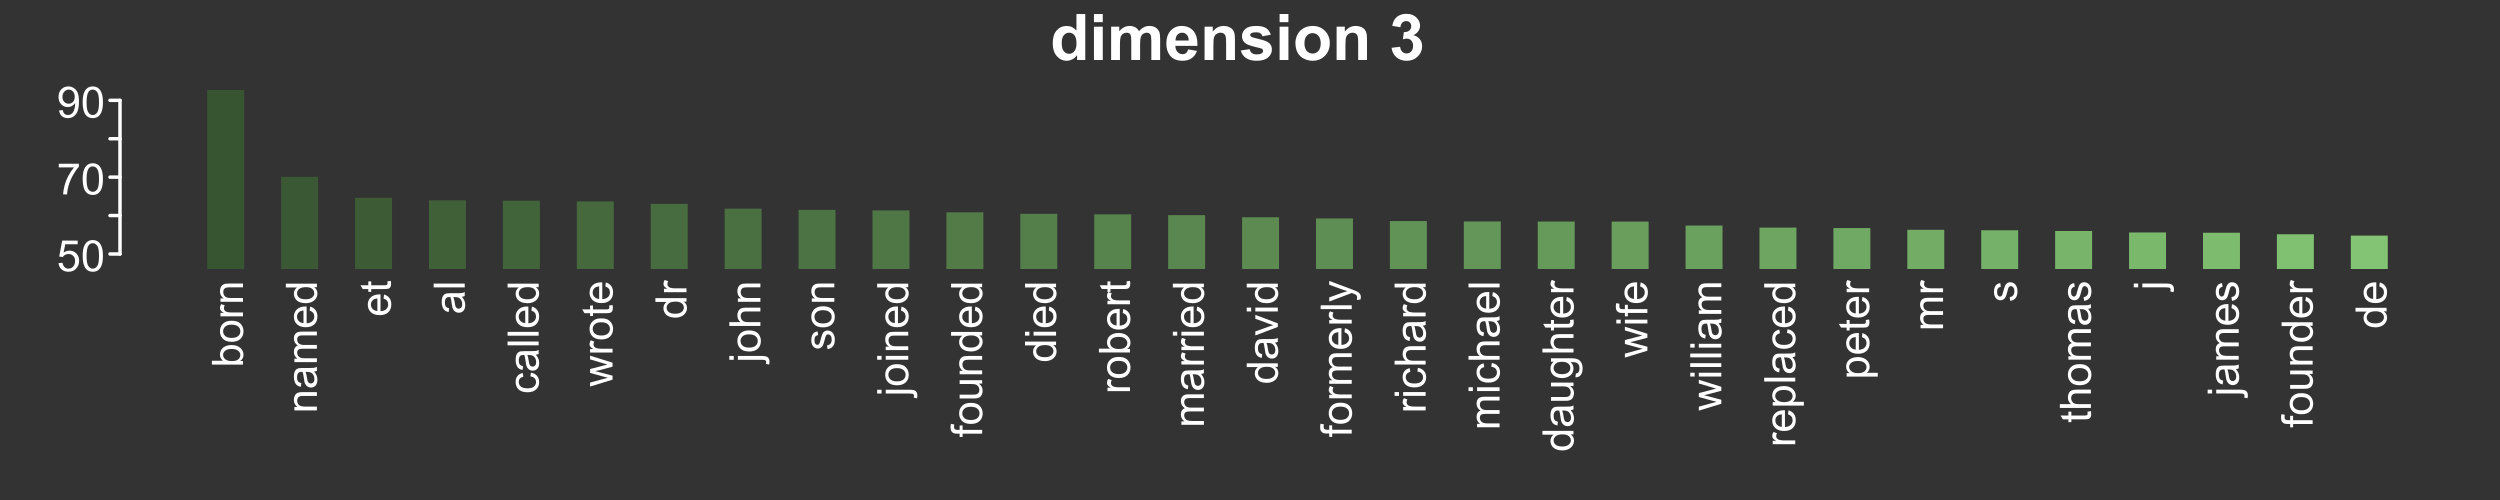 <?xml version="1.0" encoding="UTF-8"?>
<svg xmlns="http://www.w3.org/2000/svg" xmlns:xlink="http://www.w3.org/1999/xlink" width="720" height="144" viewBox="0 0 720 144">
<rect x="0" y="0" width="720" height="144" fill="#333333" stroke="none"/>
<defs>
<g>
<g id="glyph-0-0">
<path d="M 0 -1.836 L 0 -0.816 L -8.949 -0.816 L -8.949 -1.918 L -5.754 -1.918 C -6.336 -2.379 -6.629 -2.973 -6.629 -3.691 C -6.629 -4.09 -6.547 -4.469 -6.387 -4.824 C -6.227 -5.18 -6 -5.473 -5.711 -5.703 C -5.418 -5.934 -5.066 -6.113 -4.656 -6.242 C -4.246 -6.375 -3.805 -6.438 -3.34 -6.438 C -2.227 -6.438 -1.371 -6.164 -0.762 -5.617 C -0.156 -5.066 0.148 -4.406 0.148 -3.637 C 0.148 -2.871 -0.172 -2.273 -0.812 -1.836 L 0 -1.836 M -3.289 -1.824 C -2.512 -1.824 -1.949 -1.93 -1.605 -2.141 C -1.039 -2.488 -0.758 -2.957 -0.758 -3.547 C -0.758 -4.027 -0.965 -4.441 -1.383 -4.793 C -1.801 -5.141 -2.422 -5.316 -3.246 -5.316 C -4.094 -5.316 -4.719 -5.148 -5.121 -4.812 C -5.523 -4.477 -5.727 -4.07 -5.727 -3.594 C -5.727 -3.113 -5.516 -2.699 -5.098 -2.352 C -4.684 -2 -4.078 -1.824 -3.289 -1.824 Z M -3.289 -1.824 "/>
</g>
<g id="glyph-0-1">
<path d="M -3.242 -0.414 C -4.441 -0.414 -5.332 -0.75 -5.906 -1.418 C -6.387 -1.973 -6.629 -2.652 -6.629 -3.453 C -6.629 -4.344 -6.336 -5.074 -5.754 -5.641 C -5.168 -6.207 -4.363 -6.488 -3.332 -6.488 C -2.5 -6.488 -1.844 -6.363 -1.363 -6.113 C -0.887 -5.863 -0.516 -5.5 -0.25 -5.02 C 0.016 -4.543 0.148 -4.02 0.148 -3.453 C 0.148 -2.547 -0.145 -1.812 -0.727 -1.254 C -1.309 -0.695 -2.145 -0.414 -3.242 -0.414 M -3.242 -1.543 C -2.41 -1.543 -1.789 -1.727 -1.375 -2.086 C -0.965 -2.449 -0.758 -2.906 -0.758 -3.453 C -0.758 -4 -0.965 -4.453 -1.379 -4.816 C -1.793 -5.18 -2.426 -5.359 -3.277 -5.359 C -4.078 -5.359 -4.688 -5.176 -5.098 -4.812 C -5.512 -4.449 -5.719 -3.996 -5.719 -3.453 C -5.719 -2.906 -5.512 -2.449 -5.102 -2.086 C -4.691 -1.727 -4.07 -1.543 -3.242 -1.543 Z M -3.242 -1.543 "/>
</g>
<g id="glyph-0-2">
<path d="M 0 -0.812 L -6.48 -0.812 L -6.48 -1.801 L -5.5 -1.801 C -5.961 -2.055 -6.262 -2.285 -6.41 -2.5 C -6.555 -2.715 -6.629 -2.949 -6.629 -3.203 C -6.629 -3.574 -6.512 -3.949 -6.273 -4.332 L -5.254 -3.957 C -5.414 -3.688 -5.492 -3.418 -5.492 -3.148 C -5.492 -2.91 -5.422 -2.695 -5.277 -2.504 C -5.133 -2.312 -4.93 -2.176 -4.676 -2.094 C -4.285 -1.973 -3.859 -1.91 -3.395 -1.91 L 0 -1.91 Z M 0 -0.812 "/>
</g>
<g id="glyph-0-3">
<path d="M 0 -0.824 L -6.48 -0.824 L -6.48 -1.812 L -5.559 -1.812 C -6.273 -2.289 -6.629 -2.977 -6.629 -3.875 C -6.629 -4.266 -6.559 -4.625 -6.418 -4.953 C -6.277 -5.281 -6.094 -5.527 -5.867 -5.688 C -5.637 -5.852 -5.367 -5.965 -5.055 -6.031 C -4.852 -6.07 -4.496 -6.09 -3.984 -6.09 L 0 -6.09 L 0 -4.992 L -3.941 -4.992 C -4.391 -4.992 -4.727 -4.949 -4.945 -4.863 C -5.168 -4.777 -5.344 -4.629 -5.477 -4.41 C -5.609 -4.191 -5.676 -3.938 -5.676 -3.645 C -5.676 -3.176 -5.527 -2.773 -5.23 -2.434 C -4.934 -2.094 -4.371 -1.922 -3.539 -1.922 L 0 -1.922 Z M 0 -0.824 "/>
</g>
<g id="glyph-0-4">
<path d="M -0.801 -5.055 C -0.453 -4.648 -0.211 -4.254 -0.066 -3.879 C 0.074 -3.504 0.148 -3.098 0.148 -2.668 C 0.148 -1.957 -0.027 -1.406 -0.375 -1.023 C -0.723 -0.645 -1.168 -0.453 -1.711 -0.453 C -2.027 -0.453 -2.316 -0.523 -2.578 -0.668 C -2.84 -0.812 -3.051 -1.004 -3.211 -1.234 C -3.367 -1.469 -3.488 -1.734 -3.57 -2.027 C -3.629 -2.242 -3.684 -2.566 -3.734 -3.004 C -3.84 -3.891 -3.969 -4.543 -4.113 -4.961 C -4.266 -4.965 -4.359 -4.969 -4.402 -4.969 C -4.848 -4.969 -5.164 -4.863 -5.348 -4.656 C -5.594 -4.375 -5.719 -3.961 -5.719 -3.406 C -5.719 -2.891 -5.629 -2.508 -5.449 -2.262 C -5.266 -2.016 -4.945 -1.832 -4.484 -1.715 L -4.633 -0.641 C -5.094 -0.738 -5.465 -0.898 -5.746 -1.125 C -6.027 -1.348 -6.246 -1.672 -6.398 -2.094 C -6.551 -2.516 -6.629 -3.008 -6.629 -3.566 C -6.629 -4.117 -6.562 -4.566 -6.434 -4.914 C -6.305 -5.258 -6.141 -5.512 -5.941 -5.676 C -5.746 -5.84 -5.496 -5.953 -5.195 -6.02 C -5.008 -6.055 -4.668 -6.074 -4.18 -6.074 L -2.715 -6.074 C -1.695 -6.074 -1.047 -6.098 -0.777 -6.145 C -0.508 -6.191 -0.25 -6.281 0 -6.422 L 0 -5.273 C -0.227 -5.16 -0.496 -5.086 -0.801 -5.055 M -3.254 -4.961 C -3.09 -4.562 -2.953 -3.965 -2.84 -3.168 C -2.773 -2.715 -2.699 -2.398 -2.617 -2.211 C -2.535 -2.023 -2.418 -1.879 -2.262 -1.777 C -2.105 -1.676 -1.93 -1.625 -1.738 -1.625 C -1.445 -1.625 -1.203 -1.734 -1.008 -1.957 C -0.812 -2.18 -0.715 -2.504 -0.715 -2.93 C -0.715 -3.352 -0.809 -3.73 -0.992 -4.059 C -1.176 -4.387 -1.43 -4.629 -1.75 -4.785 C -2 -4.902 -2.367 -4.961 -2.852 -4.961 Z M -3.254 -4.961 "/>
</g>
<g id="glyph-0-5">
<path d="M 0 -0.824 L -6.48 -0.824 L -6.48 -1.809 L -5.574 -1.809 C -5.891 -2.012 -6.145 -2.281 -6.34 -2.617 C -6.531 -2.957 -6.629 -3.34 -6.629 -3.773 C -6.629 -4.254 -6.527 -4.645 -6.328 -4.953 C -6.129 -5.262 -5.852 -5.477 -5.492 -5.602 C -6.25 -6.117 -6.629 -6.781 -6.629 -7.605 C -6.629 -8.246 -6.449 -8.742 -6.094 -9.09 C -5.738 -9.434 -5.191 -9.605 -4.449 -9.605 L 0 -9.605 L 0 -8.516 L -4.082 -8.516 C -4.523 -8.516 -4.84 -8.48 -5.031 -8.406 C -5.227 -8.336 -5.383 -8.207 -5.5 -8.02 C -5.617 -7.832 -5.676 -7.613 -5.676 -7.359 C -5.676 -6.906 -5.523 -6.527 -5.223 -6.227 C -4.918 -5.926 -4.434 -5.773 -3.766 -5.773 L 0 -5.773 L 0 -4.676 L -4.211 -4.676 C -4.699 -4.676 -5.066 -4.586 -5.309 -4.406 C -5.555 -4.227 -5.676 -3.934 -5.676 -3.527 C -5.676 -3.219 -5.594 -2.934 -5.434 -2.672 C -5.27 -2.406 -5.031 -2.219 -4.719 -2.102 C -4.406 -1.98 -3.953 -1.922 -3.363 -1.922 L 0 -1.922 Z M 0 -0.824 "/>
</g>
<g id="glyph-0-6">
<path d="M -2.086 -5.262 L -1.945 -6.398 C -1.285 -6.219 -0.77 -5.887 -0.402 -5.402 C -0.035 -4.918 0.148 -4.301 0.148 -3.547 C 0.148 -2.598 -0.145 -1.848 -0.73 -1.289 C -1.312 -0.734 -2.133 -0.457 -3.188 -0.457 C -4.277 -0.457 -5.121 -0.738 -5.727 -1.301 C -6.328 -1.863 -6.629 -2.59 -6.629 -3.484 C -6.629 -4.352 -6.332 -5.059 -5.742 -5.609 C -5.152 -6.16 -4.324 -6.434 -3.254 -6.434 C -3.188 -6.434 -3.09 -6.43 -2.961 -6.426 L -2.961 -1.594 C -2.25 -1.633 -1.703 -1.836 -1.324 -2.195 C -0.945 -2.559 -0.758 -3.012 -0.758 -3.551 C -0.758 -3.953 -0.863 -4.301 -1.074 -4.582 C -1.285 -4.867 -1.625 -5.094 -2.086 -5.262 M -3.863 -1.652 L -3.863 -5.273 C -4.41 -5.223 -4.816 -5.086 -5.09 -4.859 C -5.512 -4.508 -5.727 -4.055 -5.727 -3.496 C -5.727 -2.992 -5.555 -2.57 -5.219 -2.227 C -4.879 -1.883 -4.43 -1.691 -3.863 -1.652 Z M -3.863 -1.652 "/>
</g>
<g id="glyph-0-7">
<path d="M 0 -5.031 L -0.816 -5.031 C -0.176 -4.617 0.148 -4.016 0.148 -3.215 C 0.148 -2.699 0.004 -2.227 -0.281 -1.793 C -0.566 -1.359 -0.965 -1.023 -1.473 -0.785 C -1.984 -0.547 -2.57 -0.426 -3.234 -0.426 C -3.883 -0.426 -4.469 -0.535 -4.996 -0.75 C -5.523 -0.965 -5.926 -1.289 -6.207 -1.723 C -6.488 -2.152 -6.629 -2.633 -6.629 -3.168 C -6.629 -3.559 -6.547 -3.906 -6.383 -4.211 C -6.215 -4.516 -6 -4.766 -5.738 -4.957 L -8.949 -4.957 L -8.949 -6.047 L 0 -6.047 L 0 -5.031 M -3.234 -1.555 C -2.406 -1.555 -1.785 -1.73 -1.375 -2.082 C -0.961 -2.43 -0.758 -2.844 -0.758 -3.32 C -0.758 -3.801 -0.953 -4.207 -1.348 -4.543 C -1.738 -4.879 -2.336 -5.047 -3.145 -5.047 C -4.031 -5.047 -4.68 -4.875 -5.098 -4.535 C -5.512 -4.191 -5.719 -3.773 -5.719 -3.273 C -5.719 -2.785 -5.52 -2.375 -5.121 -2.047 C -4.723 -1.719 -4.094 -1.555 -3.234 -1.555 Z M -3.234 -1.555 "/>
</g>
<g id="glyph-0-8">
<path d="M -0.984 -3.223 L -0.012 -3.383 C 0.055 -3.07 0.086 -2.797 0.086 -2.551 C 0.086 -2.152 0.023 -1.844 -0.105 -1.625 C -0.23 -1.402 -0.395 -1.25 -0.602 -1.16 C -0.809 -1.07 -1.238 -1.023 -1.898 -1.027 L -5.629 -1.027 L -5.629 -0.219 L -6.48 -0.219 L -6.48 -1.027 L -8.086 -1.027 L -8.746 -2.117 L -6.48 -2.117 L -6.48 -3.223 L -5.629 -3.223 L -5.629 -2.117 L -1.836 -2.117 C -1.523 -2.117 -1.324 -2.137 -1.234 -2.176 C -1.145 -2.215 -1.07 -2.277 -1.02 -2.363 C -0.965 -2.453 -0.941 -2.578 -0.941 -2.742 C -0.941 -2.863 -0.953 -3.023 -0.984 -3.223 Z M -0.984 -3.223 "/>
</g>
<g id="glyph-0-9">
<path d="M 0 -0.801 L -8.949 -0.801 L -8.949 -1.898 L 0 -1.898 Z M 0 -0.801 "/>
</g>
<g id="glyph-0-10">
<path d="M -2.375 -5.055 L -2.234 -6.133 C -1.488 -6.016 -0.906 -5.715 -0.484 -5.227 C -0.062 -4.742 0.148 -4.145 0.148 -3.438 C 0.148 -2.551 -0.145 -1.836 -0.723 -1.297 C -1.305 -0.758 -2.133 -0.488 -3.215 -0.488 C -3.918 -0.488 -4.527 -0.605 -5.055 -0.836 C -5.578 -1.066 -5.973 -1.422 -6.234 -1.895 C -6.496 -2.371 -6.629 -2.887 -6.629 -3.441 C -6.629 -4.145 -6.449 -4.723 -6.094 -5.168 C -5.738 -5.617 -5.234 -5.902 -4.578 -6.031 L -4.414 -4.961 C -4.848 -4.859 -5.176 -4.68 -5.395 -4.422 C -5.617 -4.164 -5.727 -3.852 -5.727 -3.484 C -5.727 -2.934 -5.527 -2.48 -5.129 -2.137 C -4.734 -1.789 -4.105 -1.617 -3.246 -1.617 C -2.375 -1.617 -1.742 -1.785 -1.348 -2.117 C -0.953 -2.453 -0.758 -2.887 -0.758 -3.426 C -0.758 -3.855 -0.891 -4.215 -1.152 -4.504 C -1.418 -4.793 -1.824 -4.977 -2.375 -5.055 Z M -2.375 -5.055 "/>
</g>
<g id="glyph-0-11">
<path d="M 0 -2.02 L -6.48 -0.035 L -6.48 -1.172 L -2.742 -2.203 L -1.348 -2.586 C -1.418 -2.605 -1.863 -2.715 -2.688 -2.922 L -6.48 -3.957 L -6.48 -5.086 L -2.723 -6.055 L -1.484 -6.379 L -2.734 -6.75 L -6.48 -7.859 L -6.48 -8.93 L 0 -6.902 L 0 -5.762 L -3.883 -4.73 L -4.988 -4.48 L 0 -3.168 Z M 0 -2.02 "/>
</g>
<g id="glyph-0-12">
<path d="M -7.672 -0.816 L -8.949 -0.816 L -8.949 -1.918 L -7.672 -1.918 L -7.672 -0.816 M 2.516 0.574 L 1.582 0.367 C 1.637 0.148 1.668 -0.027 1.668 -0.152 C 1.668 -0.375 1.594 -0.543 1.445 -0.652 C 1.297 -0.762 0.922 -0.816 0.328 -0.816 L -6.48 -0.816 L -6.48 -1.918 L 0.355 -1.918 C 1.152 -1.918 1.707 -1.812 2.02 -1.605 C 2.426 -1.34 2.629 -0.902 2.629 -0.285 C 2.629 0.012 2.594 0.297 2.516 0.574 Z M 2.516 0.574 "/>
</g>
<g id="glyph-0-13">
<path d="M 0 -0.824 L -8.949 -0.824 L -8.949 -1.922 L -5.738 -1.922 C -6.332 -2.434 -6.629 -3.082 -6.629 -3.863 C -6.629 -4.344 -6.535 -4.762 -6.344 -5.113 C -6.156 -5.469 -5.895 -5.723 -5.559 -5.875 C -5.227 -6.027 -4.742 -6.102 -4.109 -6.102 L 0 -6.102 L 0 -5.004 L -4.109 -5.004 C -4.656 -5.004 -5.059 -4.887 -5.309 -4.648 C -5.559 -4.41 -5.684 -4.074 -5.684 -3.637 C -5.684 -3.312 -5.598 -3.008 -5.43 -2.719 C -5.262 -2.434 -5.031 -2.227 -4.742 -2.105 C -4.453 -1.984 -4.055 -1.922 -3.547 -1.922 L 0 -1.922 Z M 0 -0.824 "/>
</g>
<g id="glyph-0-14">
<path d="M -1.934 -0.383 L -2.105 -1.473 C -1.672 -1.531 -1.336 -1.703 -1.105 -1.98 C -0.871 -2.258 -0.758 -2.648 -0.758 -3.148 C -0.758 -3.652 -0.859 -4.027 -1.066 -4.273 C -1.27 -4.516 -1.512 -4.641 -1.789 -4.641 C -2.035 -4.641 -2.23 -4.531 -2.375 -4.316 C -2.473 -4.164 -2.598 -3.789 -2.746 -3.191 C -2.949 -2.387 -3.125 -1.828 -3.273 -1.516 C -3.422 -1.207 -3.629 -0.969 -3.891 -0.809 C -4.152 -0.648 -4.445 -0.566 -4.762 -0.566 C -5.051 -0.566 -5.316 -0.633 -5.562 -0.766 C -5.809 -0.898 -6.016 -1.078 -6.176 -1.305 C -6.305 -1.477 -6.41 -1.711 -6.496 -2.004 C -6.586 -2.301 -6.629 -2.617 -6.629 -2.953 C -6.629 -3.461 -6.555 -3.91 -6.41 -4.293 C -6.262 -4.68 -6.062 -4.961 -5.812 -5.145 C -5.562 -5.328 -5.23 -5.453 -4.809 -5.523 L -4.664 -4.449 C -4.996 -4.402 -5.258 -4.258 -5.445 -4.023 C -5.633 -3.793 -5.727 -3.461 -5.727 -3.035 C -5.727 -2.527 -5.641 -2.168 -5.477 -1.953 C -5.309 -1.738 -5.113 -1.629 -4.891 -1.629 C -4.746 -1.629 -4.617 -1.676 -4.504 -1.766 C -4.387 -1.852 -4.289 -1.992 -4.211 -2.184 C -4.172 -2.297 -4.078 -2.617 -3.93 -3.156 C -3.723 -3.934 -3.555 -4.477 -3.422 -4.781 C -3.289 -5.09 -3.098 -5.332 -2.844 -5.504 C -2.594 -5.68 -2.277 -5.77 -1.902 -5.77 C -1.539 -5.77 -1.191 -5.66 -0.871 -5.449 C -0.547 -5.234 -0.297 -4.926 -0.117 -4.523 C 0.059 -4.121 0.148 -3.664 0.148 -3.156 C 0.148 -2.312 -0.027 -1.672 -0.379 -1.23 C -0.727 -0.789 -1.246 -0.508 -1.934 -0.383 Z M -1.934 -0.383 "/>
</g>
<g id="glyph-0-15">
<path d="M -7.684 -0.832 L -8.949 -0.832 L -8.949 -1.93 L -7.684 -1.93 L -7.684 -0.832 M 0 -0.828 L -6.48 -0.832 L -6.48 -1.93 L 0 -1.93 Z M 0 -0.828 "/>
</g>
<g id="glyph-0-16">
<path d="M 0 -1.086 L -5.629 -1.086 L -5.629 -0.117 L -6.48 -0.117 L -6.48 -1.086 L -7.172 -1.086 C -7.605 -1.086 -7.93 -1.125 -8.141 -1.203 C -8.426 -1.309 -8.656 -1.496 -8.836 -1.762 C -9.012 -2.027 -9.102 -2.402 -9.102 -2.883 C -9.102 -3.191 -9.062 -3.531 -8.992 -3.906 L -8.031 -3.742 C -8.074 -3.512 -8.094 -3.297 -8.094 -3.094 C -8.094 -2.762 -8.023 -2.523 -7.879 -2.387 C -7.738 -2.25 -7.469 -2.18 -7.078 -2.18 L -6.48 -2.18 L -6.48 -3.441 L -5.629 -3.441 L -5.629 -2.18 L 0 -2.18 Z M 0 -1.086 "/>
</g>
<g id="glyph-0-17">
<path d="M 0 -5.07 L -0.953 -5.07 C -0.219 -4.566 0.148 -3.883 0.148 -3.016 C 0.148 -2.633 0.074 -2.277 -0.074 -1.945 C -0.219 -1.613 -0.402 -1.367 -0.625 -1.207 C -0.848 -1.043 -1.117 -0.934 -1.441 -0.867 C -1.656 -0.82 -1.996 -0.801 -2.465 -0.801 L -6.48 -0.801 L -6.48 -1.898 L -2.887 -1.898 C -2.312 -1.898 -1.926 -1.922 -1.727 -1.965 C -1.438 -2.035 -1.211 -2.18 -1.047 -2.406 C -0.883 -2.629 -0.801 -2.906 -0.801 -3.234 C -0.801 -3.562 -0.883 -3.875 -1.055 -4.164 C -1.223 -4.453 -1.453 -4.656 -1.742 -4.777 C -2.035 -4.895 -2.457 -4.957 -3.008 -4.957 L -6.48 -4.957 L -6.48 -6.055 L 0 -6.055 Z M 0 -5.07 "/>
</g>
<g id="glyph-0-18">
<path d="M 0 -2.625 L -6.48 -0.16 L -6.48 -1.32 L -2.602 -2.711 C -2.18 -2.859 -1.746 -3 -1.293 -3.125 C -1.637 -3.223 -2.047 -3.359 -2.527 -3.535 L -6.48 -4.973 L -6.48 -6.102 L 0 -3.648 Z M 0 -2.625 "/>
</g>
<g id="glyph-0-19">
<path d="M 2.496 -0.773 L 1.465 -0.652 C 1.531 -0.895 1.562 -1.102 1.562 -1.281 C 1.562 -1.527 1.523 -1.723 1.441 -1.867 C 1.359 -2.016 1.246 -2.133 1.098 -2.227 C 0.988 -2.297 0.715 -2.41 0.281 -2.562 C 0.219 -2.582 0.129 -2.617 0.012 -2.66 L -6.48 -0.203 L -6.48 -1.387 L -2.727 -2.734 C -2.254 -2.91 -1.75 -3.066 -1.227 -3.203 C -1.73 -3.332 -2.223 -3.48 -2.703 -3.656 L -6.48 -5.043 L -6.48 -6.141 L 0.109 -3.676 C 0.82 -3.41 1.312 -3.203 1.582 -3.059 C 1.941 -2.863 2.207 -2.641 2.379 -2.387 C 2.547 -2.133 2.629 -1.832 2.629 -1.484 C 2.629 -1.273 2.586 -1.035 2.496 -0.773 Z M 2.496 -0.773 "/>
</g>
<g id="glyph-0-20">
<path d="M 0.539 -0.621 L 0.695 -1.691 C 1.023 -1.734 1.266 -1.859 1.418 -2.062 C 1.621 -2.336 1.723 -2.707 1.723 -3.18 C 1.723 -3.688 1.621 -4.082 1.418 -4.359 C 1.211 -4.633 0.93 -4.82 0.562 -4.918 C 0.336 -4.977 -0.133 -5.004 -0.848 -5 C -0.281 -4.52 0 -3.922 0 -3.203 C 0 -2.312 -0.32 -1.625 -0.965 -1.137 C -1.605 -0.648 -2.379 -0.402 -3.277 -0.402 C -3.895 -0.402 -4.465 -0.516 -4.988 -0.738 C -5.512 -0.961 -5.918 -1.285 -6.203 -1.711 C -6.484 -2.137 -6.629 -2.637 -6.629 -3.211 C -6.629 -3.977 -6.32 -4.605 -5.699 -5.102 L -6.48 -5.102 L -6.48 -6.117 L -0.879 -6.117 C 0.129 -6.117 0.844 -6.012 1.266 -5.809 C 1.688 -5.602 2.02 -5.277 2.266 -4.832 C 2.508 -4.387 2.629 -3.836 2.629 -3.188 C 2.629 -2.414 2.457 -1.789 2.109 -1.312 C 1.762 -0.836 1.238 -0.605 0.539 -0.621 M -3.355 -1.531 C -2.508 -1.531 -1.887 -1.699 -1.496 -2.039 C -1.105 -2.375 -0.91 -2.801 -0.91 -3.309 C -0.91 -3.812 -1.105 -4.234 -1.492 -4.578 C -1.883 -4.918 -2.488 -5.09 -3.32 -5.09 C -4.113 -5.09 -4.711 -4.914 -5.113 -4.562 C -5.516 -4.211 -5.719 -3.785 -5.719 -3.289 C -5.719 -2.801 -5.52 -2.387 -5.125 -2.043 C -4.727 -1.703 -4.137 -1.531 -3.355 -1.531 Z M -3.355 -1.531 "/>
</g>
<g id="glyph-0-21">
<path d="M 2.484 -0.824 L -6.48 -0.824 L -6.48 -1.824 L -5.641 -1.824 C -5.969 -2.062 -6.215 -2.328 -6.383 -2.625 C -6.547 -2.922 -6.629 -3.281 -6.629 -3.703 C -6.629 -4.258 -6.484 -4.746 -6.203 -5.168 C -5.918 -5.594 -5.516 -5.914 -4.996 -6.129 C -4.477 -6.344 -3.91 -6.453 -3.289 -6.453 C -2.625 -6.453 -2.031 -6.332 -1.5 -6.094 C -0.969 -5.855 -0.559 -5.512 -0.277 -5.059 C 0.004 -4.602 0.148 -4.125 0.148 -3.625 C 0.148 -3.258 0.07 -2.93 -0.086 -2.641 C -0.238 -2.348 -0.434 -2.109 -0.672 -1.922 L 2.484 -1.922 L 2.484 -0.824 M -3.203 -1.82 C -2.371 -1.82 -1.754 -1.988 -1.355 -2.324 C -0.957 -2.664 -0.758 -3.07 -0.758 -3.551 C -0.758 -4.039 -0.965 -4.457 -1.375 -4.805 C -1.789 -5.156 -2.43 -5.328 -3.297 -5.328 C -4.121 -5.328 -4.742 -5.16 -5.152 -4.82 C -5.562 -4.48 -5.77 -4.074 -5.77 -3.602 C -5.77 -3.133 -5.551 -2.719 -5.113 -2.359 C -4.676 -2 -4.039 -1.82 -3.203 -1.82 Z M -3.203 -1.82 "/>
</g>
<g id="glyph-1-0">
<path d="M 0.52 -2.344 L 1.672 -2.441 C 1.758 -1.879 1.957 -1.457 2.266 -1.176 C 2.578 -0.891 2.953 -0.75 3.395 -0.75 C 3.922 -0.75 4.371 -0.949 4.734 -1.348 C 5.102 -1.746 5.285 -2.277 5.285 -2.938 C 5.285 -3.562 5.109 -4.059 4.758 -4.418 C 4.406 -4.781 3.945 -4.961 3.375 -4.961 C 3.02 -4.961 2.703 -4.883 2.418 -4.723 C 2.133 -4.559 1.91 -4.352 1.746 -4.094 L 0.715 -4.23 L 1.582 -8.824 L 6.031 -8.824 L 6.031 -7.777 L 2.461 -7.777 L 1.977 -5.371 C 2.516 -5.746 3.078 -5.934 3.668 -5.934 C 4.449 -5.934 5.109 -5.66 5.645 -5.121 C 6.184 -4.578 6.453 -3.883 6.453 -3.035 C 6.453 -2.223 6.215 -1.523 5.742 -0.934 C 5.168 -0.211 4.387 0.152 3.395 0.152 C 2.578 0.152 1.914 -0.074 1.402 -0.531 C 0.887 -0.988 0.594 -1.59 0.52 -2.344 Z M 0.52 -2.344 "/>
</g>
<g id="glyph-1-1">
<path d="M 0.52 -4.414 C 0.52 -5.473 0.629 -6.32 0.844 -6.969 C 1.062 -7.613 1.387 -8.109 1.816 -8.461 C 2.246 -8.809 2.785 -8.984 3.438 -8.984 C 3.918 -8.984 4.336 -8.887 4.699 -8.695 C 5.062 -8.5 5.359 -8.223 5.598 -7.859 C 5.832 -7.492 6.02 -7.051 6.152 -6.527 C 6.285 -6.004 6.355 -5.301 6.355 -4.414 C 6.355 -3.363 6.246 -2.516 6.031 -1.871 C 5.816 -1.227 5.492 -0.727 5.062 -0.375 C 4.633 -0.023 4.09 0.152 3.438 0.152 C 2.574 0.152 1.895 -0.156 1.402 -0.773 C 0.812 -1.52 0.52 -2.73 0.52 -4.414 M 1.648 -4.414 C 1.648 -2.945 1.82 -1.965 2.164 -1.48 C 2.508 -0.992 2.934 -0.75 3.438 -0.75 C 3.941 -0.75 4.363 -0.996 4.707 -1.484 C 5.051 -1.973 5.227 -2.949 5.227 -4.414 C 5.227 -5.887 5.051 -6.863 4.707 -7.348 C 4.363 -7.832 3.938 -8.074 3.426 -8.074 C 2.918 -8.074 2.516 -7.859 2.215 -7.434 C 1.836 -6.891 1.648 -5.883 1.648 -4.414 Z M 1.648 -4.414 "/>
</g>
<g id="glyph-1-2">
<path d="M 0.594 -7.777 L 0.594 -8.832 L 6.383 -8.832 L 6.383 -7.977 C 5.816 -7.371 5.25 -6.566 4.691 -5.559 C 4.133 -4.555 3.699 -3.523 3.395 -2.461 C 3.172 -1.711 3.035 -0.891 2.973 0 L 1.844 0 C 1.855 -0.703 1.992 -1.555 2.258 -2.551 C 2.523 -3.547 2.902 -4.508 3.398 -5.434 C 3.891 -6.359 4.418 -7.141 4.973 -7.777 Z M 0.594 -7.777 "/>
</g>
<g id="glyph-1-3">
<path d="M 0.684 -2.07 L 1.738 -2.168 C 1.828 -1.672 2 -1.309 2.254 -1.086 C 2.504 -0.863 2.828 -0.75 3.223 -0.75 C 3.559 -0.75 3.855 -0.828 4.109 -0.984 C 4.363 -1.137 4.574 -1.344 4.734 -1.602 C 4.898 -1.859 5.035 -2.211 5.145 -2.648 C 5.254 -3.09 5.309 -3.535 5.309 -3.992 C 5.309 -4.039 5.309 -4.113 5.305 -4.211 C 5.086 -3.863 4.785 -3.578 4.402 -3.359 C 4.023 -3.141 3.609 -3.035 3.168 -3.035 C 2.426 -3.035 1.801 -3.301 1.289 -3.84 C 0.773 -4.375 0.52 -5.086 0.52 -5.965 C 0.52 -6.871 0.785 -7.602 1.32 -8.156 C 1.855 -8.707 2.527 -8.984 3.332 -8.984 C 3.914 -8.984 4.445 -8.828 4.93 -8.516 C 5.41 -8.199 5.777 -7.754 6.027 -7.176 C 6.277 -6.594 6.402 -5.754 6.402 -4.656 C 6.402 -3.512 6.277 -2.602 6.031 -1.926 C 5.781 -1.25 5.414 -0.734 4.922 -0.379 C 4.434 -0.023 3.859 0.152 3.199 0.152 C 2.5 0.152 1.926 -0.043 1.484 -0.43 C 1.039 -0.82 0.773 -1.363 0.684 -2.07 M 5.184 -6.02 C 5.184 -6.648 5.016 -7.148 4.68 -7.52 C 4.344 -7.891 3.938 -8.074 3.469 -8.074 C 2.977 -8.074 2.555 -7.875 2.191 -7.477 C 1.828 -7.078 1.648 -6.562 1.648 -5.926 C 1.648 -5.355 1.82 -4.895 2.164 -4.539 C 2.508 -4.184 2.934 -4.004 3.438 -4.004 C 3.945 -4.004 4.363 -4.184 4.691 -4.539 C 5.02 -4.895 5.184 -5.387 5.184 -6.02 Z M 5.184 -6.02 "/>
</g>
<g id="glyph-2-0">
<path d="M 10.125 0 L 7.77 0 L 7.77 -1.41 C 7.379 -0.859 6.914 -0.453 6.383 -0.184 C 5.848 0.082 5.312 0.219 4.77 0.219 C 3.668 0.219 2.723 -0.227 1.938 -1.117 C 1.152 -2.004 0.758 -3.242 0.758 -4.832 C 0.758 -6.457 1.141 -7.695 1.906 -8.539 C 2.672 -9.387 3.637 -9.809 4.805 -9.809 C 5.879 -9.809 6.805 -9.363 7.586 -8.473 L 7.586 -13.242 L 10.125 -13.242 L 10.125 0 M 3.352 -5.004 C 3.352 -3.98 3.492 -3.238 3.777 -2.781 C 4.184 -2.121 4.758 -1.789 5.492 -1.789 C 6.078 -1.789 6.574 -2.035 6.984 -2.535 C 7.391 -3.031 7.598 -3.773 7.598 -4.762 C 7.598 -5.863 7.398 -6.656 7 -7.141 C 6.602 -7.625 6.094 -7.867 5.473 -7.867 C 4.871 -7.867 4.367 -7.629 3.961 -7.148 C 3.555 -6.672 3.352 -5.957 3.352 -5.004 Z M 3.352 -5.004 "/>
</g>
<g id="glyph-2-1">
<path d="M 1.328 -10.895 L 1.328 -13.242 L 3.867 -13.242 L 3.867 -10.895 L 1.328 -10.895 M 1.328 0 L 1.328 -9.594 L 3.867 -9.594 L 3.867 0 Z M 1.328 0 "/>
</g>
<g id="glyph-2-2">
<path d="M 1.137 -9.594 L 3.477 -9.594 L 3.477 -8.285 C 4.316 -9.301 5.312 -9.809 6.469 -9.809 C 7.082 -9.809 7.613 -9.684 8.066 -9.43 C 8.52 -9.176 8.891 -8.797 9.18 -8.285 C 9.598 -8.797 10.055 -9.176 10.543 -9.43 C 11.031 -9.684 11.551 -9.809 12.105 -9.809 C 12.809 -9.809 13.406 -9.668 13.895 -9.383 C 14.383 -9.094 14.746 -8.676 14.984 -8.121 C 15.16 -7.711 15.25 -7.051 15.25 -6.133 L 15.25 0 L 12.711 0 L 12.711 -5.484 C 12.711 -6.434 12.621 -7.051 12.449 -7.324 C 12.211 -7.688 11.852 -7.867 11.363 -7.867 C 11.008 -7.867 10.676 -7.758 10.359 -7.543 C 10.047 -7.324 9.82 -7.008 9.684 -6.59 C 9.547 -6.172 9.477 -5.512 9.477 -4.605 L 9.477 0 L 6.938 0 L 6.938 -5.258 C 6.938 -6.191 6.891 -6.793 6.801 -7.062 C 6.711 -7.336 6.57 -7.535 6.383 -7.668 C 6.191 -7.801 5.934 -7.867 5.609 -7.867 C 5.219 -7.867 4.867 -7.762 4.555 -7.551 C 4.238 -7.34 4.016 -7.035 3.879 -6.641 C 3.746 -6.242 3.676 -5.582 3.676 -4.66 L 3.676 0 L 1.137 0 Z M 1.137 -9.594 "/>
</g>
<g id="glyph-2-3">
<path d="M 6.883 -3.055 L 9.414 -2.629 C 9.086 -1.703 8.574 -0.996 7.871 -0.512 C 7.172 -0.027 6.293 0.219 5.238 0.219 C 3.57 0.219 2.336 -0.328 1.535 -1.418 C 0.902 -2.293 0.586 -3.395 0.586 -4.723 C 0.586 -6.312 1.004 -7.559 1.832 -8.461 C 2.664 -9.359 3.715 -9.809 4.984 -9.809 C 6.414 -9.809 7.539 -9.34 8.363 -8.395 C 9.191 -7.453 9.586 -6.012 9.547 -4.066 L 3.188 -4.066 C 3.207 -3.312 3.41 -2.727 3.805 -2.309 C 4.195 -1.891 4.684 -1.68 5.266 -1.68 C 5.664 -1.68 6 -1.789 6.27 -2.004 C 6.539 -2.223 6.746 -2.57 6.883 -3.055 M 7.027 -5.617 C 7.008 -6.352 6.82 -6.91 6.457 -7.293 C 6.098 -7.676 5.656 -7.867 5.141 -7.867 C 4.586 -7.867 4.129 -7.668 3.766 -7.262 C 3.406 -6.859 3.227 -6.312 3.234 -5.617 Z M 7.027 -5.617 "/>
</g>
<g id="glyph-2-4">
<path d="M 10.055 0 L 7.516 0 L 7.516 -4.895 C 7.516 -5.934 7.461 -6.602 7.352 -6.906 C 7.246 -7.211 7.07 -7.445 6.824 -7.613 C 6.582 -7.785 6.289 -7.867 5.945 -7.867 C 5.504 -7.867 5.109 -7.746 4.762 -7.508 C 4.41 -7.266 4.172 -6.945 4.043 -6.551 C 3.914 -6.152 3.848 -5.418 3.848 -4.344 L 3.848 0 L 1.309 0 L 1.309 -9.594 L 3.668 -9.594 L 3.668 -8.184 C 4.504 -9.27 5.559 -9.809 6.828 -9.809 C 7.391 -9.809 7.902 -9.711 8.363 -9.508 C 8.828 -9.305 9.18 -9.047 9.418 -8.734 C 9.656 -8.422 9.82 -8.066 9.914 -7.668 C 10.008 -7.273 10.055 -6.703 10.055 -5.961 Z M 10.055 0 "/>
</g>
<g id="glyph-2-5">
<path d="M 0.434 -2.738 L 2.98 -3.125 C 3.09 -2.633 3.309 -2.258 3.641 -2 C 3.973 -1.746 4.434 -1.617 5.031 -1.617 C 5.688 -1.617 6.184 -1.738 6.512 -1.977 C 6.734 -2.148 6.848 -2.371 6.848 -2.656 C 6.848 -2.848 6.785 -3.008 6.668 -3.133 C 6.539 -3.254 6.258 -3.367 5.816 -3.469 C 3.77 -3.922 2.473 -4.332 1.926 -4.707 C 1.164 -5.223 0.785 -5.945 0.785 -6.867 C 0.785 -7.695 1.113 -8.395 1.77 -8.961 C 2.426 -9.527 3.445 -9.809 4.824 -9.809 C 6.137 -9.809 7.113 -9.598 7.75 -9.168 C 8.391 -8.742 8.828 -8.109 9.07 -7.273 L 6.676 -6.828 C 6.574 -7.203 6.379 -7.488 6.094 -7.688 C 5.809 -7.887 5.398 -7.984 4.867 -7.984 C 4.199 -7.984 3.723 -7.891 3.434 -7.707 C 3.238 -7.574 3.145 -7.402 3.145 -7.191 C 3.145 -7.008 3.227 -6.855 3.398 -6.73 C 3.625 -6.562 4.414 -6.324 5.77 -6.016 C 7.121 -5.711 8.062 -5.332 8.602 -4.887 C 9.129 -4.434 9.395 -3.805 9.395 -3 C 9.395 -2.121 9.027 -1.363 8.293 -0.73 C 7.559 -0.098 6.473 0.219 5.031 0.219 C 3.727 0.219 2.691 -0.047 1.93 -0.578 C 1.168 -1.109 0.668 -1.828 0.434 -2.738 Z M 0.434 -2.738 "/>
</g>
<g id="glyph-2-6">
<path d="M 0.742 -4.934 C 0.742 -5.773 0.949 -6.59 1.363 -7.379 C 1.781 -8.168 2.367 -8.77 3.129 -9.188 C 3.891 -9.602 4.742 -9.809 5.684 -9.809 C 7.133 -9.809 8.324 -9.34 9.25 -8.395 C 10.176 -7.453 10.641 -6.262 10.641 -4.824 C 10.641 -3.371 10.172 -2.168 9.238 -1.215 C 8.301 -0.262 7.121 0.219 5.699 0.219 C 4.82 0.219 3.98 0.02 3.184 -0.379 C 2.387 -0.777 1.781 -1.359 1.363 -2.129 C 0.949 -2.895 0.742 -3.828 0.742 -4.934 M 3.344 -4.797 C 3.344 -3.844 3.566 -3.117 4.02 -2.609 C 4.473 -2.105 5.027 -1.852 5.691 -1.852 C 6.352 -1.852 6.91 -2.105 7.359 -2.609 C 7.805 -3.117 8.031 -3.852 8.031 -4.816 C 8.031 -5.754 7.805 -6.477 7.359 -6.984 C 6.91 -7.488 6.352 -7.742 5.691 -7.742 C 5.027 -7.742 4.473 -7.488 4.02 -6.984 C 3.566 -6.477 3.344 -5.75 3.344 -4.797 Z M 3.344 -4.797 "/>
</g>
<g id="glyph-2-7">
</g>
<g id="glyph-2-8">
<path d="M 0.695 -3.516 L 3.152 -3.812 C 3.23 -3.188 3.441 -2.707 3.785 -2.375 C 4.129 -2.043 4.543 -1.879 5.031 -1.879 C 5.555 -1.879 5.996 -2.078 6.355 -2.477 C 6.715 -2.871 6.891 -3.41 6.891 -4.082 C 6.891 -4.723 6.719 -5.227 6.379 -5.602 C 6.035 -5.973 5.617 -6.16 5.121 -6.16 C 4.797 -6.16 4.406 -6.098 3.957 -5.973 L 4.238 -8.039 C 4.922 -8.023 5.445 -8.172 5.809 -8.488 C 6.168 -8.805 6.352 -9.223 6.352 -9.746 C 6.352 -10.191 6.219 -10.547 5.953 -10.812 C 5.688 -11.078 5.336 -11.211 4.895 -11.211 C 4.461 -11.211 4.094 -11.059 3.785 -10.758 C 3.477 -10.457 3.293 -10.02 3.227 -9.441 L 0.887 -9.836 C 1.047 -10.637 1.293 -11.277 1.621 -11.758 C 1.949 -12.234 2.406 -12.613 2.996 -12.887 C 3.582 -13.16 4.238 -13.297 4.969 -13.297 C 6.215 -13.297 7.215 -12.898 7.969 -12.105 C 8.586 -11.453 8.898 -10.719 8.898 -9.898 C 8.898 -8.738 8.262 -7.812 6.992 -7.117 C 7.75 -6.957 8.355 -6.59 8.812 -6.023 C 9.266 -5.461 9.492 -4.777 9.492 -3.977 C 9.492 -2.812 9.07 -1.82 8.219 -1.004 C 7.371 -0.184 6.312 0.227 5.051 0.227 C 3.852 0.227 2.859 -0.117 2.07 -0.809 C 1.281 -1.496 0.82 -2.398 0.695 -3.516 Z M 0.695 -3.516 "/>
</g>
</g>
<clipPath id="clip-0">
<path clip-rule="nonzero" d="M 59 25.922 L 71 25.922 L 71 77.477 L 59 77.477 Z M 59 25.922 "/>
</clipPath>
<clipPath id="clip-1">
<path clip-rule="nonzero" d="M 80 50 L 92 50 L 92 77.477 L 80 77.477 Z M 80 50 "/>
</clipPath>
<clipPath id="clip-2">
<path clip-rule="nonzero" d="M 102 56 L 113 56 L 113 77.477 L 102 77.477 Z M 102 56 "/>
</clipPath>
<clipPath id="clip-3">
<path clip-rule="nonzero" d="M 123 57 L 135 57 L 135 77.477 L 123 77.477 Z M 123 57 "/>
</clipPath>
<clipPath id="clip-4">
<path clip-rule="nonzero" d="M 144 57 L 156 57 L 156 77.477 L 144 77.477 Z M 144 57 "/>
</clipPath>
<clipPath id="clip-5">
<path clip-rule="nonzero" d="M 166 57 L 177 57 L 177 77.477 L 166 77.477 Z M 166 57 "/>
</clipPath>
<clipPath id="clip-6">
<path clip-rule="nonzero" d="M 187 58 L 199 58 L 199 77.477 L 187 77.477 Z M 187 58 "/>
</clipPath>
<clipPath id="clip-7">
<path clip-rule="nonzero" d="M 208 60 L 220 60 L 220 77.477 L 208 77.477 Z M 208 60 "/>
</clipPath>
<clipPath id="clip-8">
<path clip-rule="nonzero" d="M 229 60 L 241 60 L 241 77.477 L 229 77.477 Z M 229 60 "/>
</clipPath>
<clipPath id="clip-9">
<path clip-rule="nonzero" d="M 251 60 L 262 60 L 262 77.477 L 251 77.477 Z M 251 60 "/>
</clipPath>
<clipPath id="clip-10">
<path clip-rule="nonzero" d="M 272 61 L 284 61 L 284 77.477 L 272 77.477 Z M 272 61 "/>
</clipPath>
<clipPath id="clip-11">
<path clip-rule="nonzero" d="M 293 61 L 305 61 L 305 77.477 L 293 77.477 Z M 293 61 "/>
</clipPath>
<clipPath id="clip-12">
<path clip-rule="nonzero" d="M 315 61 L 326 61 L 326 77.477 L 315 77.477 Z M 315 61 "/>
</clipPath>
<clipPath id="clip-13">
<path clip-rule="nonzero" d="M 336 61 L 348 61 L 348 77.477 L 336 77.477 Z M 336 61 "/>
</clipPath>
<clipPath id="clip-14">
<path clip-rule="nonzero" d="M 357 62 L 369 62 L 369 77.477 L 357 77.477 Z M 357 62 "/>
</clipPath>
<clipPath id="clip-15">
<path clip-rule="nonzero" d="M 379 62 L 390 62 L 390 77.477 L 379 77.477 Z M 379 62 "/>
</clipPath>
<clipPath id="clip-16">
<path clip-rule="nonzero" d="M 400 63 L 411 63 L 411 77.477 L 400 77.477 Z M 400 63 "/>
</clipPath>
<clipPath id="clip-17">
<path clip-rule="nonzero" d="M 421 63 L 433 63 L 433 77.477 L 421 77.477 Z M 421 63 "/>
</clipPath>
<clipPath id="clip-18">
<path clip-rule="nonzero" d="M 442 63 L 454 63 L 454 77.477 L 442 77.477 Z M 442 63 "/>
</clipPath>
<clipPath id="clip-19">
<path clip-rule="nonzero" d="M 464 63 L 475 63 L 475 77.477 L 464 77.477 Z M 464 63 "/>
</clipPath>
<clipPath id="clip-20">
<path clip-rule="nonzero" d="M 485 64 L 497 64 L 497 77.477 L 485 77.477 Z M 485 64 "/>
</clipPath>
<clipPath id="clip-21">
<path clip-rule="nonzero" d="M 506 65 L 518 65 L 518 77.477 L 506 77.477 Z M 506 65 "/>
</clipPath>
<clipPath id="clip-22">
<path clip-rule="nonzero" d="M 528 65 L 539 65 L 539 77.477 L 528 77.477 Z M 528 65 "/>
</clipPath>
<clipPath id="clip-23">
<path clip-rule="nonzero" d="M 549 66 L 560 66 L 560 77.477 L 549 77.477 Z M 549 66 "/>
</clipPath>
<clipPath id="clip-24">
<path clip-rule="nonzero" d="M 570 66 L 582 66 L 582 77.477 L 570 77.477 Z M 570 66 "/>
</clipPath>
<clipPath id="clip-25">
<path clip-rule="nonzero" d="M 591 66 L 603 66 L 603 77.477 L 591 77.477 Z M 591 66 "/>
</clipPath>
<clipPath id="clip-26">
<path clip-rule="nonzero" d="M 613 66 L 624 66 L 624 77.477 L 613 77.477 Z M 613 66 "/>
</clipPath>
<clipPath id="clip-27">
<path clip-rule="nonzero" d="M 634 67 L 646 67 L 646 77.477 L 634 77.477 Z M 634 67 "/>
</clipPath>
<clipPath id="clip-28">
<path clip-rule="nonzero" d="M 655 67 L 667 67 L 667 77.477 L 655 77.477 Z M 655 67 "/>
</clipPath>
<clipPath id="clip-29">
<path clip-rule="nonzero" d="M 677 67 L 688 67 L 688 77.477 L 677 77.477 Z M 677 67 "/>
</clipPath>
</defs>
<g clip-path="url(#clip-0)">
<path fill-rule="nonzero" fill="rgb(21.961%, 33.333%, 19.608%)" fill-opacity="1" d="M 59.68 25.922 L 70.324 25.922 L 70.324 128.445 L 59.68 128.445 Z M 59.68 25.922 "/>
</g>
<g clip-path="url(#clip-1)">
<path fill-rule="nonzero" fill="rgb(23.137%, 34.51%, 20.392%)" fill-opacity="1" d="M 80.969 50.938 L 91.613 50.938 L 91.613 128.445 L 80.969 128.445 Z M 80.969 50.938 "/>
</g>
<g clip-path="url(#clip-2)">
<path fill-rule="nonzero" fill="rgb(23.922%, 36.078%, 21.176%)" fill-opacity="1" d="M 102.258 56.965 L 112.902 56.965 L 112.902 128.445 L 102.258 128.445 Z M 102.258 56.965 "/>
</g>
<g clip-path="url(#clip-3)">
<path fill-rule="nonzero" fill="rgb(25.098%, 37.647%, 21.961%)" fill-opacity="1" d="M 123.543 57.695 L 134.188 57.695 L 134.188 128.445 L 123.543 128.445 Z M 123.543 57.695 "/>
</g>
<g clip-path="url(#clip-4)">
<path fill-rule="nonzero" fill="rgb(25.882%, 39.216%, 23.137%)" fill-opacity="1" d="M 144.832 57.785 L 155.477 57.785 L 155.477 128.445 L 144.832 128.445 Z M 144.832 57.785 "/>
</g>
<g clip-path="url(#clip-5)">
<path fill-rule="nonzero" fill="rgb(27.059%, 40.784%, 23.922%)" fill-opacity="1" d="M 166.121 57.996 L 176.766 57.996 L 176.766 128.445 L 166.121 128.445 Z M 166.121 57.996 "/>
</g>
<g clip-path="url(#clip-6)">
<path fill-rule="nonzero" fill="rgb(27.843%, 42.353%, 24.706%)" fill-opacity="1" d="M 187.41 58.719 L 198.055 58.719 L 198.055 128.445 L 187.41 128.445 Z M 187.41 58.719 "/>
</g>
<g clip-path="url(#clip-7)">
<path fill-rule="nonzero" fill="rgb(29.02%, 43.529%, 25.49%)" fill-opacity="1" d="M 208.695 60.09 L 219.34 60.09 L 219.34 128.445 L 208.695 128.445 Z M 208.695 60.09 "/>
</g>
<g clip-path="url(#clip-8)">
<path fill-rule="nonzero" fill="rgb(29.804%, 45.098%, 26.667%)" fill-opacity="1" d="M 229.984 60.449 L 240.629 60.449 L 240.629 128.445 L 229.984 128.445 Z M 229.984 60.449 "/>
</g>
<g clip-path="url(#clip-9)">
<path fill-rule="nonzero" fill="rgb(30.98%, 46.667%, 27.451%)" fill-opacity="1" d="M 251.273 60.598 L 261.918 60.598 L 261.918 128.445 L 251.273 128.445 Z M 251.273 60.598 "/>
</g>
<g clip-path="url(#clip-10)">
<path fill-rule="nonzero" fill="rgb(32.157%, 48.235%, 28.235%)" fill-opacity="1" d="M 272.562 61.16 L 283.207 61.16 L 283.207 128.445 L 272.562 128.445 Z M 272.562 61.16 "/>
</g>
<g clip-path="url(#clip-11)">
<path fill-rule="nonzero" fill="rgb(32.941%, 49.804%, 29.02%)" fill-opacity="1" d="M 293.848 61.57 L 304.492 61.57 L 304.492 128.445 L 293.848 128.445 Z M 293.848 61.57 "/>
</g>
<g clip-path="url(#clip-12)">
<path fill-rule="nonzero" fill="rgb(34.118%, 51.373%, 30.196%)" fill-opacity="1" d="M 315.137 61.727 L 325.781 61.727 L 325.781 128.445 L 315.137 128.445 Z M 315.137 61.727 "/>
</g>
<g clip-path="url(#clip-13)">
<path fill-rule="nonzero" fill="rgb(34.902%, 52.941%, 30.98%)" fill-opacity="1" d="M 336.426 61.949 L 347.07 61.949 L 347.07 128.445 L 336.426 128.445 Z M 336.426 61.949 "/>
</g>
<g clip-path="url(#clip-14)">
<path fill-rule="nonzero" fill="rgb(36.078%, 54.118%, 31.765%)" fill-opacity="1" d="M 357.715 62.566 L 368.359 62.566 L 368.359 128.445 L 357.715 128.445 Z M 357.715 62.566 "/>
</g>
<g clip-path="url(#clip-15)">
<path fill-rule="nonzero" fill="rgb(36.863%, 55.686%, 32.549%)" fill-opacity="1" d="M 379.004 62.91 L 389.648 62.91 L 389.648 128.445 L 379.004 128.445 Z M 379.004 62.91 "/>
</g>
<g clip-path="url(#clip-16)">
<path fill-rule="nonzero" fill="rgb(38.039%, 57.255%, 33.725%)" fill-opacity="1" d="M 400.289 63.668 L 410.934 63.668 L 410.934 128.445 L 400.289 128.445 Z M 400.289 63.668 "/>
</g>
<g clip-path="url(#clip-17)">
<path fill-rule="nonzero" fill="rgb(38.824%, 58.824%, 34.51%)" fill-opacity="1" d="M 421.578 63.789 L 432.223 63.789 L 432.223 128.445 L 421.578 128.445 Z M 421.578 63.789 "/>
</g>
<g clip-path="url(#clip-18)">
<path fill-rule="nonzero" fill="rgb(40%, 60.392%, 35.294%)" fill-opacity="1" d="M 442.867 63.797 L 453.512 63.797 L 453.512 128.445 L 442.867 128.445 Z M 442.867 63.797 "/>
</g>
<g clip-path="url(#clip-19)">
<path fill-rule="nonzero" fill="rgb(41.176%, 61.961%, 36.078%)" fill-opacity="1" d="M 464.156 63.824 L 474.801 63.824 L 474.801 128.445 L 464.156 128.445 Z M 464.156 63.824 "/>
</g>
<g clip-path="url(#clip-20)">
<path fill-rule="nonzero" fill="rgb(41.961%, 63.137%, 37.255%)" fill-opacity="1" d="M 485.441 64.961 L 496.086 64.961 L 496.086 128.445 L 485.441 128.445 Z M 485.441 64.961 "/>
</g>
<g clip-path="url(#clip-21)">
<path fill-rule="nonzero" fill="rgb(43.137%, 64.706%, 38.039%)" fill-opacity="1" d="M 506.73 65.547 L 517.375 65.547 L 517.375 128.445 L 506.73 128.445 Z M 506.73 65.547 "/>
</g>
<g clip-path="url(#clip-22)">
<path fill-rule="nonzero" fill="rgb(43.922%, 66.275%, 38.824%)" fill-opacity="1" d="M 528.02 65.676 L 538.664 65.676 L 538.664 128.445 L 528.02 128.445 Z M 528.02 65.676 "/>
</g>
<g clip-path="url(#clip-23)">
<path fill-rule="nonzero" fill="rgb(45.098%, 67.843%, 39.608%)" fill-opacity="1" d="M 549.309 66.176 L 559.953 66.176 L 559.953 128.445 L 549.309 128.445 Z M 549.309 66.176 "/>
</g>
<g clip-path="url(#clip-24)">
<path fill-rule="nonzero" fill="rgb(45.882%, 69.412%, 40.784%)" fill-opacity="1" d="M 570.594 66.309 L 581.238 66.309 L 581.238 128.445 L 570.594 128.445 Z M 570.594 66.309 "/>
</g>
<g clip-path="url(#clip-25)">
<path fill-rule="nonzero" fill="rgb(47.059%, 70.98%, 41.569%)" fill-opacity="1" d="M 591.883 66.52 L 602.527 66.52 L 602.527 128.445 L 591.883 128.445 Z M 591.883 66.52 "/>
</g>
<g clip-path="url(#clip-26)">
<path fill-rule="nonzero" fill="rgb(47.843%, 72.157%, 42.353%)" fill-opacity="1" d="M 613.172 66.957 L 623.816 66.957 L 623.816 128.445 L 613.172 128.445 Z M 613.172 66.957 "/>
</g>
<g clip-path="url(#clip-27)">
<path fill-rule="nonzero" fill="rgb(49.02%, 73.725%, 43.137%)" fill-opacity="1" d="M 634.461 67.027 L 645.105 67.027 L 645.105 128.445 L 634.461 128.445 Z M 634.461 67.027 "/>
</g>
<g clip-path="url(#clip-28)">
<path fill-rule="nonzero" fill="rgb(49.804%, 75.294%, 44.314%)" fill-opacity="1" d="M 655.746 67.469 L 666.391 67.469 L 666.391 128.445 L 655.746 128.445 Z M 655.746 67.469 "/>
</g>
<g clip-path="url(#clip-29)">
<path fill-rule="nonzero" fill="rgb(50.98%, 76.863%, 45.098%)" fill-opacity="1" d="M 677.035 67.859 L 687.68 67.859 L 687.68 128.445 L 677.035 128.445 Z M 677.035 67.859 "/>
</g>
<g fill="rgb(100%, 100%, 100%)" fill-opacity="1">
<use xlink:href="#glyph-0-0" x="69.977" y="105.812"/>
<use xlink:href="#glyph-0-1" x="69.977" y="98.861"/>
<use xlink:href="#glyph-0-2" x="69.977" y="91.909"/>
<use xlink:href="#glyph-0-3" x="69.977" y="87.746"/>
</g>
<g fill="rgb(100%, 100%, 100%)" fill-opacity="1">
<use xlink:href="#glyph-0-3" x="91.266" y="119.016"/>
<use xlink:href="#glyph-0-4" x="91.266" y="112.064"/>
<use xlink:href="#glyph-0-5" x="91.266" y="105.112"/>
<use xlink:href="#glyph-0-6" x="91.266" y="94.699"/>
<use xlink:href="#glyph-0-7" x="91.266" y="87.747"/>
</g>
<g fill="rgb(100%, 100%, 100%)" fill-opacity="1">
<use xlink:href="#glyph-0-6" x="112.551" y="91.223"/>
<use xlink:href="#glyph-0-8" x="112.551" y="84.271"/>
</g>
<g fill="rgb(100%, 100%, 100%)" fill-opacity="1">
<use xlink:href="#glyph-0-4" x="133.84" y="90.523"/>
<use xlink:href="#glyph-0-9" x="133.84" y="83.572"/>
</g>
<g fill="rgb(100%, 100%, 100%)" fill-opacity="1">
<use xlink:href="#glyph-0-10" x="155.129" y="113.457"/>
<use xlink:href="#glyph-0-4" x="155.129" y="107.207"/>
<use xlink:href="#glyph-0-9" x="155.129" y="100.255"/>
<use xlink:href="#glyph-0-9" x="155.129" y="97.478"/>
<use xlink:href="#glyph-0-6" x="155.129" y="94.701"/>
<use xlink:href="#glyph-0-7" x="155.129" y="87.749"/>
</g>
<g fill="rgb(100%, 100%, 100%)" fill-opacity="1">
<use xlink:href="#glyph-0-11" x="176.418" y="111.363"/>
<use xlink:href="#glyph-0-2" x="176.418" y="102.336"/>
<use xlink:href="#glyph-0-1" x="176.418" y="98.174"/>
<use xlink:href="#glyph-0-8" x="176.418" y="91.222"/>
<use xlink:href="#glyph-0-6" x="176.418" y="87.749"/>
</g>
<g fill="rgb(100%, 100%, 100%)" fill-opacity="1">
<use xlink:href="#glyph-0-7" x="197.703" y="91.91"/>
<use xlink:href="#glyph-0-2" x="197.703" y="84.958"/>
</g>
<g fill="rgb(100%, 100%, 100%)" fill-opacity="1">
<use xlink:href="#glyph-0-12" x="218.992" y="104.43"/>
<use xlink:href="#glyph-0-1" x="218.992" y="101.653"/>
<use xlink:href="#glyph-0-13" x="218.992" y="94.701"/>
<use xlink:href="#glyph-0-3" x="218.992" y="87.749"/>
</g>
<g fill="rgb(100%, 100%, 100%)" fill-opacity="1">
<use xlink:href="#glyph-0-14" x="240.281" y="100.949"/>
<use xlink:href="#glyph-0-1" x="240.281" y="94.699"/>
<use xlink:href="#glyph-0-3" x="240.281" y="87.747"/>
</g>
<g fill="rgb(100%, 100%, 100%)" fill-opacity="1">
<use xlink:href="#glyph-0-12" x="261.57" y="114.156"/>
<use xlink:href="#glyph-0-1" x="261.57" y="111.379"/>
<use xlink:href="#glyph-0-15" x="261.57" y="104.427"/>
<use xlink:href="#glyph-0-3" x="261.57" y="101.65"/>
<use xlink:href="#glyph-0-6" x="261.57" y="94.698"/>
<use xlink:href="#glyph-0-7" x="261.57" y="87.746"/>
</g>
<g fill="rgb(100%, 100%, 100%)" fill-opacity="1">
<use xlink:href="#glyph-0-16" x="282.855" y="125.98"/>
<use xlink:href="#glyph-0-1" x="282.855" y="122.508"/>
<use xlink:href="#glyph-0-17" x="282.855" y="115.556"/>
<use xlink:href="#glyph-0-3" x="282.855" y="108.604"/>
<use xlink:href="#glyph-0-7" x="282.855" y="101.652"/>
<use xlink:href="#glyph-0-6" x="282.855" y="94.7"/>
<use xlink:href="#glyph-0-7" x="282.855" y="87.748"/>
</g>
<g fill="rgb(100%, 100%, 100%)" fill-opacity="1">
<use xlink:href="#glyph-0-7" x="304.145" y="104.43"/>
<use xlink:href="#glyph-0-15" x="304.145" y="97.478"/>
<use xlink:href="#glyph-0-6" x="304.145" y="94.701"/>
<use xlink:href="#glyph-0-7" x="304.145" y="87.749"/>
</g>
<g fill="rgb(100%, 100%, 100%)" fill-opacity="1">
<use xlink:href="#glyph-0-2" x="325.434" y="113.449"/>
<use xlink:href="#glyph-0-1" x="325.434" y="109.287"/>
<use xlink:href="#glyph-0-0" x="325.434" y="102.335"/>
<use xlink:href="#glyph-0-6" x="325.434" y="95.383"/>
<use xlink:href="#glyph-0-2" x="325.434" y="88.431"/>
<use xlink:href="#glyph-0-8" x="325.434" y="84.268"/>
</g>
<g fill="rgb(100%, 100%, 100%)" fill-opacity="1">
<use xlink:href="#glyph-0-5" x="346.723" y="123.168"/>
<use xlink:href="#glyph-0-4" x="346.723" y="112.755"/>
<use xlink:href="#glyph-0-2" x="346.723" y="105.803"/>
<use xlink:href="#glyph-0-2" x="346.723" y="101.641"/>
<use xlink:href="#glyph-0-15" x="346.723" y="97.478"/>
<use xlink:href="#glyph-0-6" x="346.723" y="94.701"/>
<use xlink:href="#glyph-0-7" x="346.723" y="87.749"/>
</g>
<g fill="rgb(100%, 100%, 100%)" fill-opacity="1">
<use xlink:href="#glyph-0-7" x="368.012" y="110.68"/>
<use xlink:href="#glyph-0-4" x="368.012" y="103.728"/>
<use xlink:href="#glyph-0-18" x="368.012" y="96.776"/>
<use xlink:href="#glyph-0-15" x="368.012" y="90.526"/>
<use xlink:href="#glyph-0-7" x="368.012" y="87.749"/>
</g>
<g fill="rgb(100%, 100%, 100%)" fill-opacity="1">
<use xlink:href="#glyph-0-16" x="389.297" y="125.938"/>
<use xlink:href="#glyph-0-1" x="389.297" y="122.465"/>
<use xlink:href="#glyph-0-2" x="389.297" y="115.513"/>
<use xlink:href="#glyph-0-5" x="389.297" y="111.35"/>
<use xlink:href="#glyph-0-6" x="389.297" y="100.938"/>
<use xlink:href="#glyph-0-2" x="389.297" y="93.986"/>
<use xlink:href="#glyph-0-9" x="389.297" y="89.823"/>
<use xlink:href="#glyph-0-19" x="389.297" y="87.046"/>
</g>
<g fill="rgb(100%, 100%, 100%)" fill-opacity="1">
<use xlink:href="#glyph-0-2" x="410.586" y="119.004"/>
<use xlink:href="#glyph-0-15" x="410.586" y="114.841"/>
<use xlink:href="#glyph-0-10" x="410.586" y="112.064"/>
<use xlink:href="#glyph-0-13" x="410.586" y="105.814"/>
<use xlink:href="#glyph-0-4" x="410.586" y="98.862"/>
<use xlink:href="#glyph-0-2" x="410.586" y="91.91"/>
<use xlink:href="#glyph-0-7" x="410.586" y="87.748"/>
</g>
<g fill="rgb(100%, 100%, 100%)" fill-opacity="1">
<use xlink:href="#glyph-0-5" x="431.875" y="123.867"/>
<use xlink:href="#glyph-0-15" x="431.875" y="113.455"/>
<use xlink:href="#glyph-0-10" x="431.875" y="110.677"/>
<use xlink:href="#glyph-0-13" x="431.875" y="104.427"/>
<use xlink:href="#glyph-0-4" x="431.875" y="97.476"/>
<use xlink:href="#glyph-0-6" x="431.875" y="90.524"/>
<use xlink:href="#glyph-0-9" x="431.875" y="83.572"/>
</g>
<g fill="rgb(100%, 100%, 100%)" fill-opacity="1">
<use xlink:href="#glyph-0-7" x="453.164" y="130.145"/>
<use xlink:href="#glyph-0-4" x="453.164" y="123.193"/>
<use xlink:href="#glyph-0-17" x="453.164" y="116.241"/>
<use xlink:href="#glyph-0-20" x="453.164" y="109.289"/>
<use xlink:href="#glyph-0-13" x="453.164" y="102.337"/>
<use xlink:href="#glyph-0-8" x="453.164" y="95.385"/>
<use xlink:href="#glyph-0-6" x="453.164" y="91.912"/>
<use xlink:href="#glyph-0-2" x="453.164" y="84.96"/>
</g>
<g fill="rgb(100%, 100%, 100%)" fill-opacity="1">
<use xlink:href="#glyph-0-11" x="474.449" y="103.023"/>
<use xlink:href="#glyph-0-15" x="474.449" y="93.996"/>
<use xlink:href="#glyph-0-16" x="474.449" y="91.219"/>
<use xlink:href="#glyph-0-6" x="474.449" y="87.746"/>
</g>
<g fill="rgb(100%, 100%, 100%)" fill-opacity="1">
<use xlink:href="#glyph-0-11" x="495.738" y="118.297"/>
<use xlink:href="#glyph-0-15" x="495.738" y="109.27"/>
<use xlink:href="#glyph-0-9" x="495.738" y="106.493"/>
<use xlink:href="#glyph-0-9" x="495.738" y="103.716"/>
<use xlink:href="#glyph-0-15" x="495.738" y="100.938"/>
<use xlink:href="#glyph-0-4" x="495.738" y="98.161"/>
<use xlink:href="#glyph-0-5" x="495.738" y="91.209"/>
</g>
<g fill="rgb(100%, 100%, 100%)" fill-opacity="1">
<use xlink:href="#glyph-0-2" x="517.027" y="128.746"/>
<use xlink:href="#glyph-0-6" x="517.027" y="124.583"/>
<use xlink:href="#glyph-0-21" x="517.027" y="117.632"/>
<use xlink:href="#glyph-0-9" x="517.027" y="110.68"/>
<use xlink:href="#glyph-0-4" x="517.027" y="107.903"/>
<use xlink:href="#glyph-0-10" x="517.027" y="100.951"/>
<use xlink:href="#glyph-0-6" x="517.027" y="94.701"/>
<use xlink:href="#glyph-0-7" x="517.027" y="87.749"/>
</g>
<g fill="rgb(100%, 100%, 100%)" fill-opacity="1">
<use xlink:href="#glyph-0-21" x="538.316" y="109.289"/>
<use xlink:href="#glyph-0-6" x="538.316" y="102.337"/>
<use xlink:href="#glyph-0-8" x="538.316" y="95.385"/>
<use xlink:href="#glyph-0-6" x="538.316" y="91.912"/>
<use xlink:href="#glyph-0-2" x="538.316" y="84.96"/>
</g>
<g fill="rgb(100%, 100%, 100%)" fill-opacity="1">
<use xlink:href="#glyph-0-5" x="559.602" y="95.371"/>
<use xlink:href="#glyph-0-2" x="559.602" y="84.958"/>
</g>
<g fill="rgb(100%, 100%, 100%)" fill-opacity="1">
<use xlink:href="#glyph-0-14" x="580.891" y="87.047"/>
</g>
<g fill="rgb(100%, 100%, 100%)" fill-opacity="1">
<use xlink:href="#glyph-0-8" x="602.18" y="121.789"/>
<use xlink:href="#glyph-0-13" x="602.18" y="118.316"/>
<use xlink:href="#glyph-0-1" x="602.18" y="111.364"/>
<use xlink:href="#glyph-0-5" x="602.18" y="104.412"/>
<use xlink:href="#glyph-0-4" x="602.18" y="94"/>
<use xlink:href="#glyph-0-14" x="602.18" y="87.048"/>
</g>
<g fill="rgb(100%, 100%, 100%)" fill-opacity="1">
<use xlink:href="#glyph-0-12" x="623.469" y="83.574"/>
</g>
<g fill="rgb(100%, 100%, 100%)" fill-opacity="1">
<use xlink:href="#glyph-0-12" x="644.754" y="114.141"/>
<use xlink:href="#glyph-0-4" x="644.754" y="111.364"/>
<use xlink:href="#glyph-0-5" x="644.754" y="104.412"/>
<use xlink:href="#glyph-0-6" x="644.754" y="93.999"/>
<use xlink:href="#glyph-0-14" x="644.754" y="87.047"/>
</g>
<g fill="rgb(100%, 100%, 100%)" fill-opacity="1">
<use xlink:href="#glyph-0-16" x="666.043" y="123.191"/>
<use xlink:href="#glyph-0-1" x="666.043" y="119.719"/>
<use xlink:href="#glyph-0-17" x="666.043" y="112.767"/>
<use xlink:href="#glyph-0-3" x="666.043" y="105.815"/>
<use xlink:href="#glyph-0-7" x="666.043" y="98.863"/>
<use xlink:href="#glyph-0-6" x="666.043" y="91.911"/>
<use xlink:href="#glyph-0-2" x="666.043" y="84.959"/>
</g>
<g fill="rgb(100%, 100%, 100%)" fill-opacity="1">
<use xlink:href="#glyph-0-7" x="687.332" y="94.699"/>
<use xlink:href="#glyph-0-6" x="687.332" y="87.747"/>
</g>
<path fill="none" stroke-width="1" stroke-linecap="round" stroke-linejoin="round" stroke="rgb(100%, 100%, 100%)" stroke-opacity="1" stroke-miterlimit="10" d="M 34.559 73.145 L 34.559 28.902 "/>
<path fill="none" stroke-width="1" stroke-linecap="round" stroke-linejoin="round" stroke="rgb(100%, 100%, 100%)" stroke-opacity="1" stroke-miterlimit="10" d="M 34.559 73.145 L 31.68 73.145 "/>
<path fill="none" stroke-width="1" stroke-linecap="round" stroke-linejoin="round" stroke="rgb(100%, 100%, 100%)" stroke-opacity="1" stroke-miterlimit="10" d="M 34.559 62.082 L 31.68 62.082 "/>
<path fill="none" stroke-width="1" stroke-linecap="round" stroke-linejoin="round" stroke="rgb(100%, 100%, 100%)" stroke-opacity="1" stroke-miterlimit="10" d="M 34.559 51.023 L 31.68 51.023 "/>
<path fill="none" stroke-width="1" stroke-linecap="round" stroke-linejoin="round" stroke="rgb(100%, 100%, 100%)" stroke-opacity="1" stroke-miterlimit="10" d="M 34.559 39.961 L 31.68 39.961 "/>
<path fill="none" stroke-width="1" stroke-linecap="round" stroke-linejoin="round" stroke="rgb(100%, 100%, 100%)" stroke-opacity="1" stroke-miterlimit="10" d="M 34.559 28.902 L 31.68 28.902 "/>
<g fill="rgb(100%, 100%, 100%)" fill-opacity="1">
<use xlink:href="#glyph-1-0" x="16.336" y="78.117"/>
<use xlink:href="#glyph-1-1" x="23.288" y="78.117"/>
</g>
<g fill="rgb(100%, 100%, 100%)" fill-opacity="1">
<use xlink:href="#glyph-1-2" x="16.336" y="55.996"/>
<use xlink:href="#glyph-1-1" x="23.288" y="55.996"/>
</g>
<g fill="rgb(100%, 100%, 100%)" fill-opacity="1">
<use xlink:href="#glyph-1-3" x="16.336" y="33.875"/>
<use xlink:href="#glyph-1-1" x="23.288" y="33.875"/>
</g>
<g fill="rgb(100%, 100%, 100%)" fill-opacity="1">
<use xlink:href="#glyph-2-0" x="302.43" y="17.281"/>
<use xlink:href="#glyph-2-1" x="313.73" y="17.281"/>
<use xlink:href="#glyph-2-2" x="318.87" y="17.281"/>
<use xlink:href="#glyph-2-3" x="335.32" y="17.281"/>
<use xlink:href="#glyph-2-4" x="345.608" y="17.281"/>
<use xlink:href="#glyph-2-5" x="356.909" y="17.281"/>
<use xlink:href="#glyph-2-1" x="367.198" y="17.281"/>
<use xlink:href="#glyph-2-6" x="372.338" y="17.281"/>
<use xlink:href="#glyph-2-4" x="383.638" y="17.281"/>
<use xlink:href="#glyph-2-7" x="394.939" y="17.281"/>
<use xlink:href="#glyph-2-8" x="400.079" y="17.281"/>
</g>
</svg>
